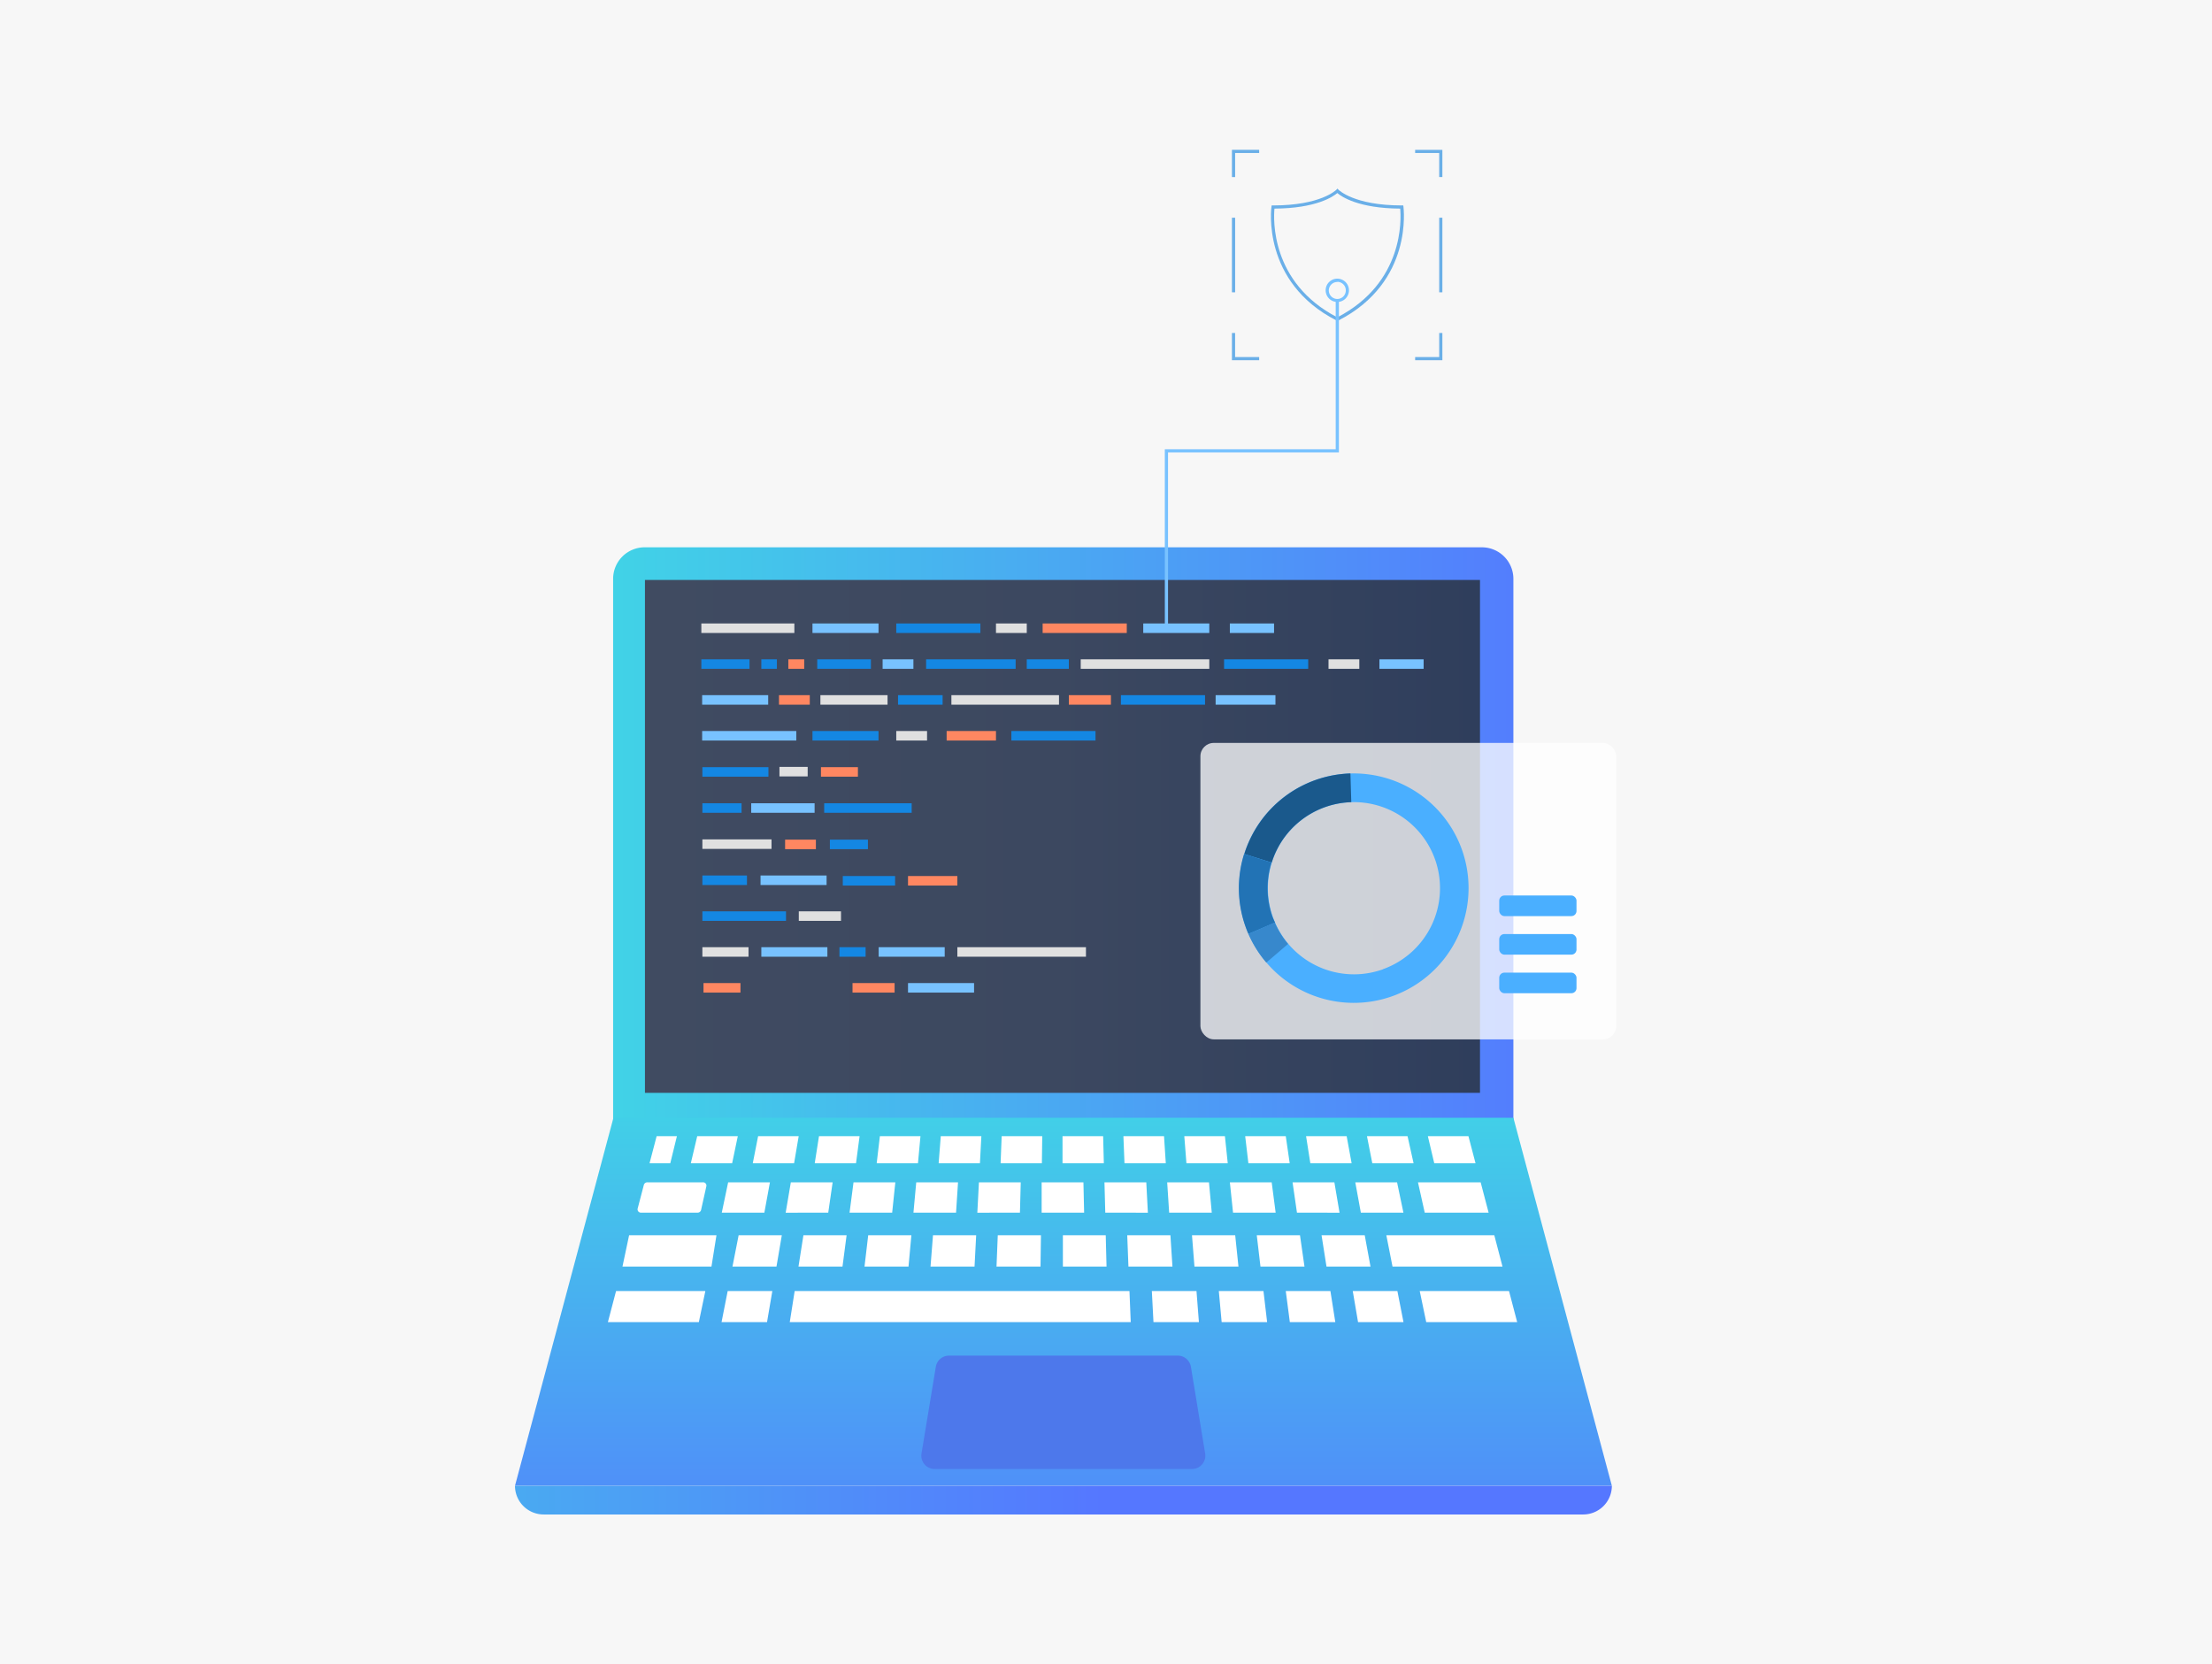 <svg id="Слой_1" data-name="Слой 1" xmlns="http://www.w3.org/2000/svg" xmlns:xlink="http://www.w3.org/1999/xlink" viewBox="0 0 664.44 500"><defs><style>.cls-1{fill:#f7f7f7;}.cls-2{fill:url(#linear-gradient);}.cls-3{fill:url(#linear-gradient-2);}.cls-4{fill:#6aafe8;}.cls-5{fill:#78c2ff;}.cls-6{fill:url(#linear-gradient-3);}.cls-7{fill:#fff;}.cls-8{fill:url(#linear-gradient-4);}.cls-9{fill:#4d78eb;}.cls-10{fill:#e0e0e0;}.cls-11{fill:#1487e3;}.cls-12{fill:#ff8761;}.cls-13{opacity:0.76;}.cls-14{fill:#4aafff;}.cls-15{fill:#1a598c;}.cls-16{fill:#2273b5;}.cls-17{fill:#3788cc;}</style><linearGradient id="linear-gradient" x1="176.02" y1="264.58" x2="476.44" y2="264.58" gradientTransform="translate(638.77 529.16) rotate(-180)" gradientUnits="userSpaceOnUse"><stop offset="0" stop-color="#40d5e6"/><stop offset="1" stop-color="#57f"/></linearGradient><linearGradient id="linear-gradient-2" x1="193.73" y1="251.28" x2="444.56" y2="251.28" gradientTransform="translate(638.3 502.56) rotate(-180)" gradientUnits="userSpaceOnUse"><stop offset="0" stop-color="#404b61"/><stop offset="0.49" stop-color="#3c4860"/><stop offset="1" stop-color="#2f3e5c"/></linearGradient><linearGradient id="linear-gradient-3" x1="319.43" y1="325.12" x2="319.43" y2="491.7" gradientTransform="matrix(1, 0, 0, 1, 0, 0)" xlink:href="#linear-gradient"/><linearGradient id="linear-gradient-4" x1="1.97" y1="450.68" x2="331.46" y2="450.68" gradientTransform="matrix(1, 0, 0, 1, 0, 0)" xlink:href="#linear-gradient"/></defs><title>final_laptop_landing</title><rect class="cls-1" width="664.44" height="500"/><path class="cls-2" d="M184.17,164.42H454.6a0,0,0,0,1,0,0V355.26a9.47,9.47,0,0,1-9.47,9.47H193.65a9.47,9.47,0,0,1-9.47-9.47V164.42A0,0,0,0,1,184.17,164.42Z" transform="translate(638.77 529.16) rotate(180)"/><rect class="cls-3" x="193.73" y="174.23" width="250.83" height="154.09" transform="translate(638.29 502.56) rotate(180)"/><path class="cls-4" d="M401.7,96.41l-.21-.11c-22.65-11.56-19.61-33.95-19.57-34.17l.06-.41h.41c14.39,0,18.92-4.64,19-4.68l.35-.38.35.38c.05,0,4.57,4.68,19,4.68h.42l.06.41c0,.22,3.07,22.61-19.57,34.17ZM382.82,62.67c-.29,3-1.24,22.25,18.88,32.67,20.13-10.42,19.17-29.63,18.89-32.67C408.09,62.6,403,59.11,401.7,58,400.4,59.11,395.31,62.6,382.82,62.67Z" transform="translate(0)"/><polygon class="cls-5" points="350.85 188.17 349.89 188.17 349.89 134.98 401.22 134.98 401.22 90.25 402.18 90.25 402.18 135.93 350.85 135.93 350.85 188.17"/><polygon class="cls-4" points="433.26 108.22 425.08 108.22 425.08 107.27 432.31 107.27 432.31 100.04 433.26 100.04 433.26 108.22"/><polygon class="cls-4" points="378.23 108.22 370.05 108.22 370.05 100.04 371 100.04 371 107.27 378.23 107.27 378.23 108.22"/><polygon class="cls-4" points="371.01 53.2 370.05 53.2 370.05 45.01 378.23 45.01 378.23 45.97 371.01 45.97 371.01 53.2"/><polygon class="cls-4" points="433.26 53.19 432.31 53.19 432.31 45.97 425.08 45.97 425.08 45.02 433.26 45.02 433.26 53.19"/><rect class="cls-4" x="432.31" y="65.41" width="0.95" height="22.41"/><rect class="cls-4" x="370.05" y="65.41" width="0.96" height="22.41"/><path class="cls-5" d="M401.7,90.72a3.5,3.5,0,1,1,3.5-3.5A3.5,3.5,0,0,1,401.7,90.72Zm0-6a2.55,2.55,0,1,0,2.55,2.55A2.55,2.55,0,0,0,401.7,84.67Z" transform="translate(0)"/><polygon class="cls-6" points="454.59 335.81 319.43 335.81 184.27 335.81 154.69 446.38 320.31 446.38 484.17 446.38 454.59 335.81"/><path class="cls-7" d="M194.49,355.21H211.1a1,1,0,0,1,1.09,1.12l-1.61,7.23a1.07,1.07,0,0,1-1.09.76H192.6a1,1,0,0,1-1.08-1.15l1.89-7.22A1.09,1.09,0,0,1,194.49,355.21Z" transform="translate(0)"/><polygon class="cls-7" points="218.72 355.21 231.27 355.21 229.6 364.32 216.81 364.32 218.72 355.21"/><polygon class="cls-7" points="237.55 355.21 250.11 355.21 248.79 364.32 236 364.34 237.55 355.21"/><polygon class="cls-7" points="256.38 355.21 268.94 355.21 267.99 364.32 255.19 364.32 256.38 355.21"/><polygon class="cls-7" points="275.22 355.21 287.77 355.21 287.18 364.32 274.38 364.32 275.22 355.21"/><polygon class="cls-7" points="294.05 355.21 306.61 355.21 306.37 364.32 293.57 364.34 294.05 355.21"/><polygon class="cls-7" points="444.76 355.21 425.93 355.21 427.96 364.32 447.15 364.32 444.76 355.21"/><polygon class="cls-7" points="419.65 355.21 407.1 355.21 408.77 364.32 421.56 364.32 419.65 355.21"/><polygon class="cls-7" points="400.82 355.21 388.26 355.21 389.58 364.32 402.37 364.34 400.82 355.21"/><polygon class="cls-7" points="381.99 355.21 369.43 355.21 370.38 364.32 383.18 364.32 381.99 355.21"/><polygon class="cls-7" points="363.15 355.21 350.6 355.21 351.19 364.32 363.99 364.32 363.15 355.21"/><polygon class="cls-7" points="344.32 355.21 331.76 355.21 332 364.32 344.8 364.34 344.32 355.21"/><polygon class="cls-7" points="312.89 355.21 325.44 355.21 325.65 364.32 312.89 364.32 312.89 355.21"/><polygon class="cls-7" points="188.97 371.12 215.21 371.12 213.71 380.52 186.98 380.52 188.97 371.12"/><polygon class="cls-7" points="448.86 371.12 416.43 371.12 418.28 380.52 451.32 380.52 448.86 371.12"/><polygon class="cls-7" points="409.94 371.12 396.97 371.12 398.45 380.52 411.67 380.52 409.94 371.12"/><polygon class="cls-7" points="390.49 371.12 377.51 371.12 378.62 380.52 391.84 380.52 390.49 371.12"/><polygon class="cls-7" points="371.03 371.12 358.05 371.12 358.79 380.52 372.01 380.52 371.03 371.12"/><polygon class="cls-7" points="351.57 371.12 338.6 371.12 338.96 380.52 352.18 380.52 351.57 371.12"/><polygon class="cls-7" points="185.05 387.88 211.87 387.88 209.92 397.21 182.6 397.21 185.05 387.88"/><polygon class="cls-7" points="218.58 387.88 231.99 387.88 230.4 397.21 216.74 397.21 218.58 387.88"/><polygon class="cls-7" points="238.7 387.88 252.11 387.88 339.27 387.88 339.65 397.21 237.23 397.21 238.7 387.88"/><polygon class="cls-7" points="345.99 387.88 359.4 387.88 360.13 397.21 346.48 397.21 345.99 387.88"/><polygon class="cls-7" points="366.11 387.88 379.52 387.88 380.62 397.21 366.96 397.21 366.11 387.88"/><polygon class="cls-7" points="386.22 387.88 399.63 387.88 401.1 397.21 387.44 397.21 386.22 387.88"/><polygon class="cls-7" points="406.34 387.88 419.75 387.88 421.58 397.21 407.93 397.21 406.34 387.88"/><polygon class="cls-7" points="426.46 387.88 453.28 387.88 455.73 397.21 428.41 397.21 426.46 387.88"/><polygon class="cls-7" points="332.14 371.12 319.27 371.12 319.27 380.52 332.38 380.52 332.14 371.12"/><polygon class="cls-7" points="312.68 371.12 299.71 371.12 299.33 380.52 312.55 380.52 312.68 371.12"/><polygon class="cls-7" points="293.22 371.12 280.25 371.12 279.51 380.52 292.73 380.52 293.22 371.12"/><polygon class="cls-7" points="273.76 371.12 260.79 371.12 259.68 380.52 272.9 380.52 273.76 371.12"/><polygon class="cls-7" points="254.3 371.12 241.33 371.12 239.85 380.52 253.07 380.52 254.3 371.12"/><polygon class="cls-7" points="234.84 371.12 221.87 371.12 220.02 380.52 233.24 380.52 234.84 371.12"/><polygon class="cls-7" points="195.11 349.48 197.24 341.35 203.33 341.35 201.34 349.48 195.11 349.48"/><polygon class="cls-7" points="209.43 341.35 221.62 341.35 219.92 349.48 207.51 349.48 209.43 341.35"/><polygon class="cls-7" points="227.72 341.35 239.91 341.35 238.53 349.48 226.12 349.48 227.72 341.35"/><polygon class="cls-7" points="246.01 341.35 258.2 341.35 257.13 349.48 244.73 349.48 246.01 341.35"/><polygon class="cls-7" points="264.3 341.35 276.49 341.35 275.74 349.48 263.34 349.48 264.3 341.35"/><polygon class="cls-7" points="282.59 341.35 294.78 341.35 294.35 349.48 281.95 349.48 282.59 341.35"/><polygon class="cls-7" points="300.88 341.35 313.07 341.35 312.96 349.48 300.56 349.48 300.88 341.35"/><polygon class="cls-7" points="319.16 341.35 331.36 341.35 331.57 349.48 319.16 349.48 319.16 341.35"/><polygon class="cls-7" points="337.45 341.35 349.65 341.35 350.18 349.48 337.77 349.48 337.45 341.35"/><polygon class="cls-7" points="355.74 341.35 367.94 341.35 368.79 349.48 356.38 349.48 355.74 341.35"/><polygon class="cls-7" points="374.03 341.35 386.22 341.35 387.4 349.48 374.99 349.48 374.03 341.35"/><polygon class="cls-7" points="392.32 341.35 404.51 341.35 406 349.48 393.6 349.48 392.32 341.35"/><polygon class="cls-7" points="410.61 341.35 422.8 341.35 424.61 349.48 412.21 349.48 410.61 341.35"/><polygon class="cls-7" points="428.9 341.35 441.09 341.35 443.22 349.48 430.82 349.48 428.9 341.35"/><path class="cls-8" d="M475.56,455H163.29a8.61,8.61,0,0,1-8.6-8.61H484.17A8.61,8.61,0,0,1,475.56,455Z" transform="translate(0)"/><path class="cls-9" d="M357.73,410.65a4,4,0,0,0-4-3.37H285.1a4,4,0,0,0-4,3.37l-4.29,26a4,4,0,0,0,4,4.69H358a4,4,0,0,0,4-4.69Z" transform="translate(0)"/><rect class="cls-10" x="210.67" y="187.31" width="27.94" height="2.86"/><rect class="cls-10" x="246.43" y="208.85" width="20.17" height="2.86"/><rect class="cls-11" x="269.75" y="208.85" width="13.39" height="2.86"/><rect class="cls-11" x="210.98" y="263.03" width="13.39" height="2.86"/><rect class="cls-10" x="285.78" y="208.85" width="32.32" height="2.86"/><rect class="cls-10" x="210.98" y="252.18" width="20.77" height="2.86"/><rect class="cls-10" x="239.94" y="273.8" width="12.68" height="2.86"/><rect class="cls-11" x="210.98" y="273.8" width="25.12" height="2.86"/><rect class="cls-10" x="210.98" y="284.57" width="13.86" height="2.86"/><rect class="cls-5" x="244.05" y="187.31" width="19.84" height="2.86"/><rect class="cls-11" x="244.05" y="219.62" width="19.84" height="2.86"/><rect class="cls-10" x="234.13" y="230.4" width="8.48" height="2.86"/><rect class="cls-5" x="225.65" y="241.33" width="19.04" height="2.86"/><rect class="cls-11" x="247.57" y="241.33" width="26.28" height="2.86"/><rect class="cls-11" x="210.98" y="230.48" width="19.84" height="2.86"/><rect class="cls-11" x="210.98" y="241.33" width="11.77" height="2.86"/><rect class="cls-12" x="246.6" y="230.48" width="11.1" height="2.86"/><rect class="cls-12" x="211.32" y="295.35" width="11.1" height="2.86"/><rect class="cls-5" x="210.91" y="208.85" width="19.84" height="2.86"/><rect class="cls-5" x="228.45" y="263.03" width="19.84" height="2.86"/><rect class="cls-5" x="228.69" y="284.57" width="19.84" height="2.86"/><rect class="cls-5" x="263.93" y="284.57" width="19.84" height="2.86"/><rect class="cls-5" x="210.91" y="219.62" width="28.28" height="2.86"/><rect class="cls-5" x="343.41" y="187.31" width="19.84" height="2.86"/><rect class="cls-5" x="272.75" y="295.35" width="19.84" height="2.86"/><rect class="cls-5" x="369.42" y="187.31" width="13.28" height="2.86"/><rect class="cls-5" x="414.35" y="198.08" width="13.28" height="2.86"/><rect class="cls-11" x="269.22" y="187.31" width="25.27" height="2.86"/><rect class="cls-11" x="367.69" y="198.08" width="25.27" height="2.86"/><rect class="cls-11" x="336.7" y="208.85" width="25.27" height="2.86"/><rect class="cls-11" x="303.8" y="219.62" width="25.27" height="2.86"/><rect class="cls-5" x="365.15" y="208.85" width="17.97" height="2.86"/><rect class="cls-12" x="313.19" y="187.31" width="25.27" height="2.86"/><rect class="cls-12" x="284.35" y="219.62" width="14.82" height="2.86"/><rect class="cls-12" x="272.75" y="263.19" width="14.82" height="2.86"/><rect class="cls-10" x="299.17" y="187.31" width="9.25" height="2.86"/><rect class="cls-10" x="269.22" y="219.62" width="9.25" height="2.86"/><rect class="cls-10" x="399.06" y="198.08" width="9.25" height="2.86"/><rect class="cls-11" x="210.67" y="198.08" width="14.47" height="2.86"/><rect class="cls-11" x="249.28" y="252.26" width="11.43" height="2.86"/><rect class="cls-11" x="228.69" y="198.08" width="4.67" height="2.86"/><rect class="cls-10" x="324.63" y="198.08" width="38.62" height="2.86"/><rect class="cls-10" x="287.57" y="284.57" width="38.63" height="2.86"/><rect class="cls-12" x="236.8" y="198.08" width="4.77" height="2.86"/><rect class="cls-11" x="308.42" y="198.08" width="12.64" height="2.86"/><rect class="cls-12" x="321.06" y="208.85" width="12.64" height="2.86"/><rect class="cls-12" x="256.08" y="295.35" width="12.64" height="2.86"/><rect class="cls-11" x="278.19" y="198.08" width="26.89" height="2.86"/><rect class="cls-11" x="253.16" y="263.19" width="15.71" height="2.86"/><rect class="cls-11" x="252.15" y="284.57" width="7.86" height="2.86"/><rect class="cls-5" x="265.12" y="198.08" width="9.25" height="2.86"/><rect class="cls-12" x="233.99" y="208.85" width="9.25" height="2.86"/><rect class="cls-12" x="235.83" y="252.26" width="9.25" height="2.86"/><rect class="cls-11" x="245.48" y="198.08" width="16.12" height="2.86"/><g class="cls-13"><rect class="cls-7" x="360.58" y="223.2" width="124.91" height="89.06" rx="4.01"/></g><rect class="cls-14" x="450.34" y="269.04" width="23.21" height="6.19" rx="1.54"/><rect class="cls-14" x="450.34" y="280.62" width="23.21" height="6.19" rx="1.54"/><rect class="cls-14" x="450.34" y="292.21" width="23.21" height="6.19" rx="1.54"/><path class="cls-14" d="M439.12,255.23a34.48,34.48,0,1,0-64.93,23.23c.26.73.54,1.44.85,2.14a34.48,34.48,0,0,0,64.08-25.37Zm-23.76,36A25.85,25.85,0,0,1,387,283.6a26.15,26.15,0,0,1-4-6.44c-.23-.53-.44-1.06-.64-1.61a25.85,25.85,0,1,1,33.05,15.63Z" transform="translate(0)"/><path class="cls-15" d="M382,259.14l-8.24-2.57a34.53,34.53,0,0,1,31.88-24.2l.26,8.63A25.86,25.86,0,0,0,382,259.14Z" transform="translate(0)"/><path class="cls-16" d="M383,277.16,375,280.6c-.31-.7-.59-1.41-.85-2.14a34.38,34.38,0,0,1-.45-21.89l8.24,2.57a25.8,25.8,0,0,0,.33,16.41C382.51,276.1,382.72,276.63,383,277.16Z" transform="translate(0)"/><path class="cls-17" d="M380.38,289.19A34.38,34.38,0,0,1,375,280.6l7.91-3.44a26.15,26.15,0,0,0,4,6.44Z" transform="translate(0)"/></svg>